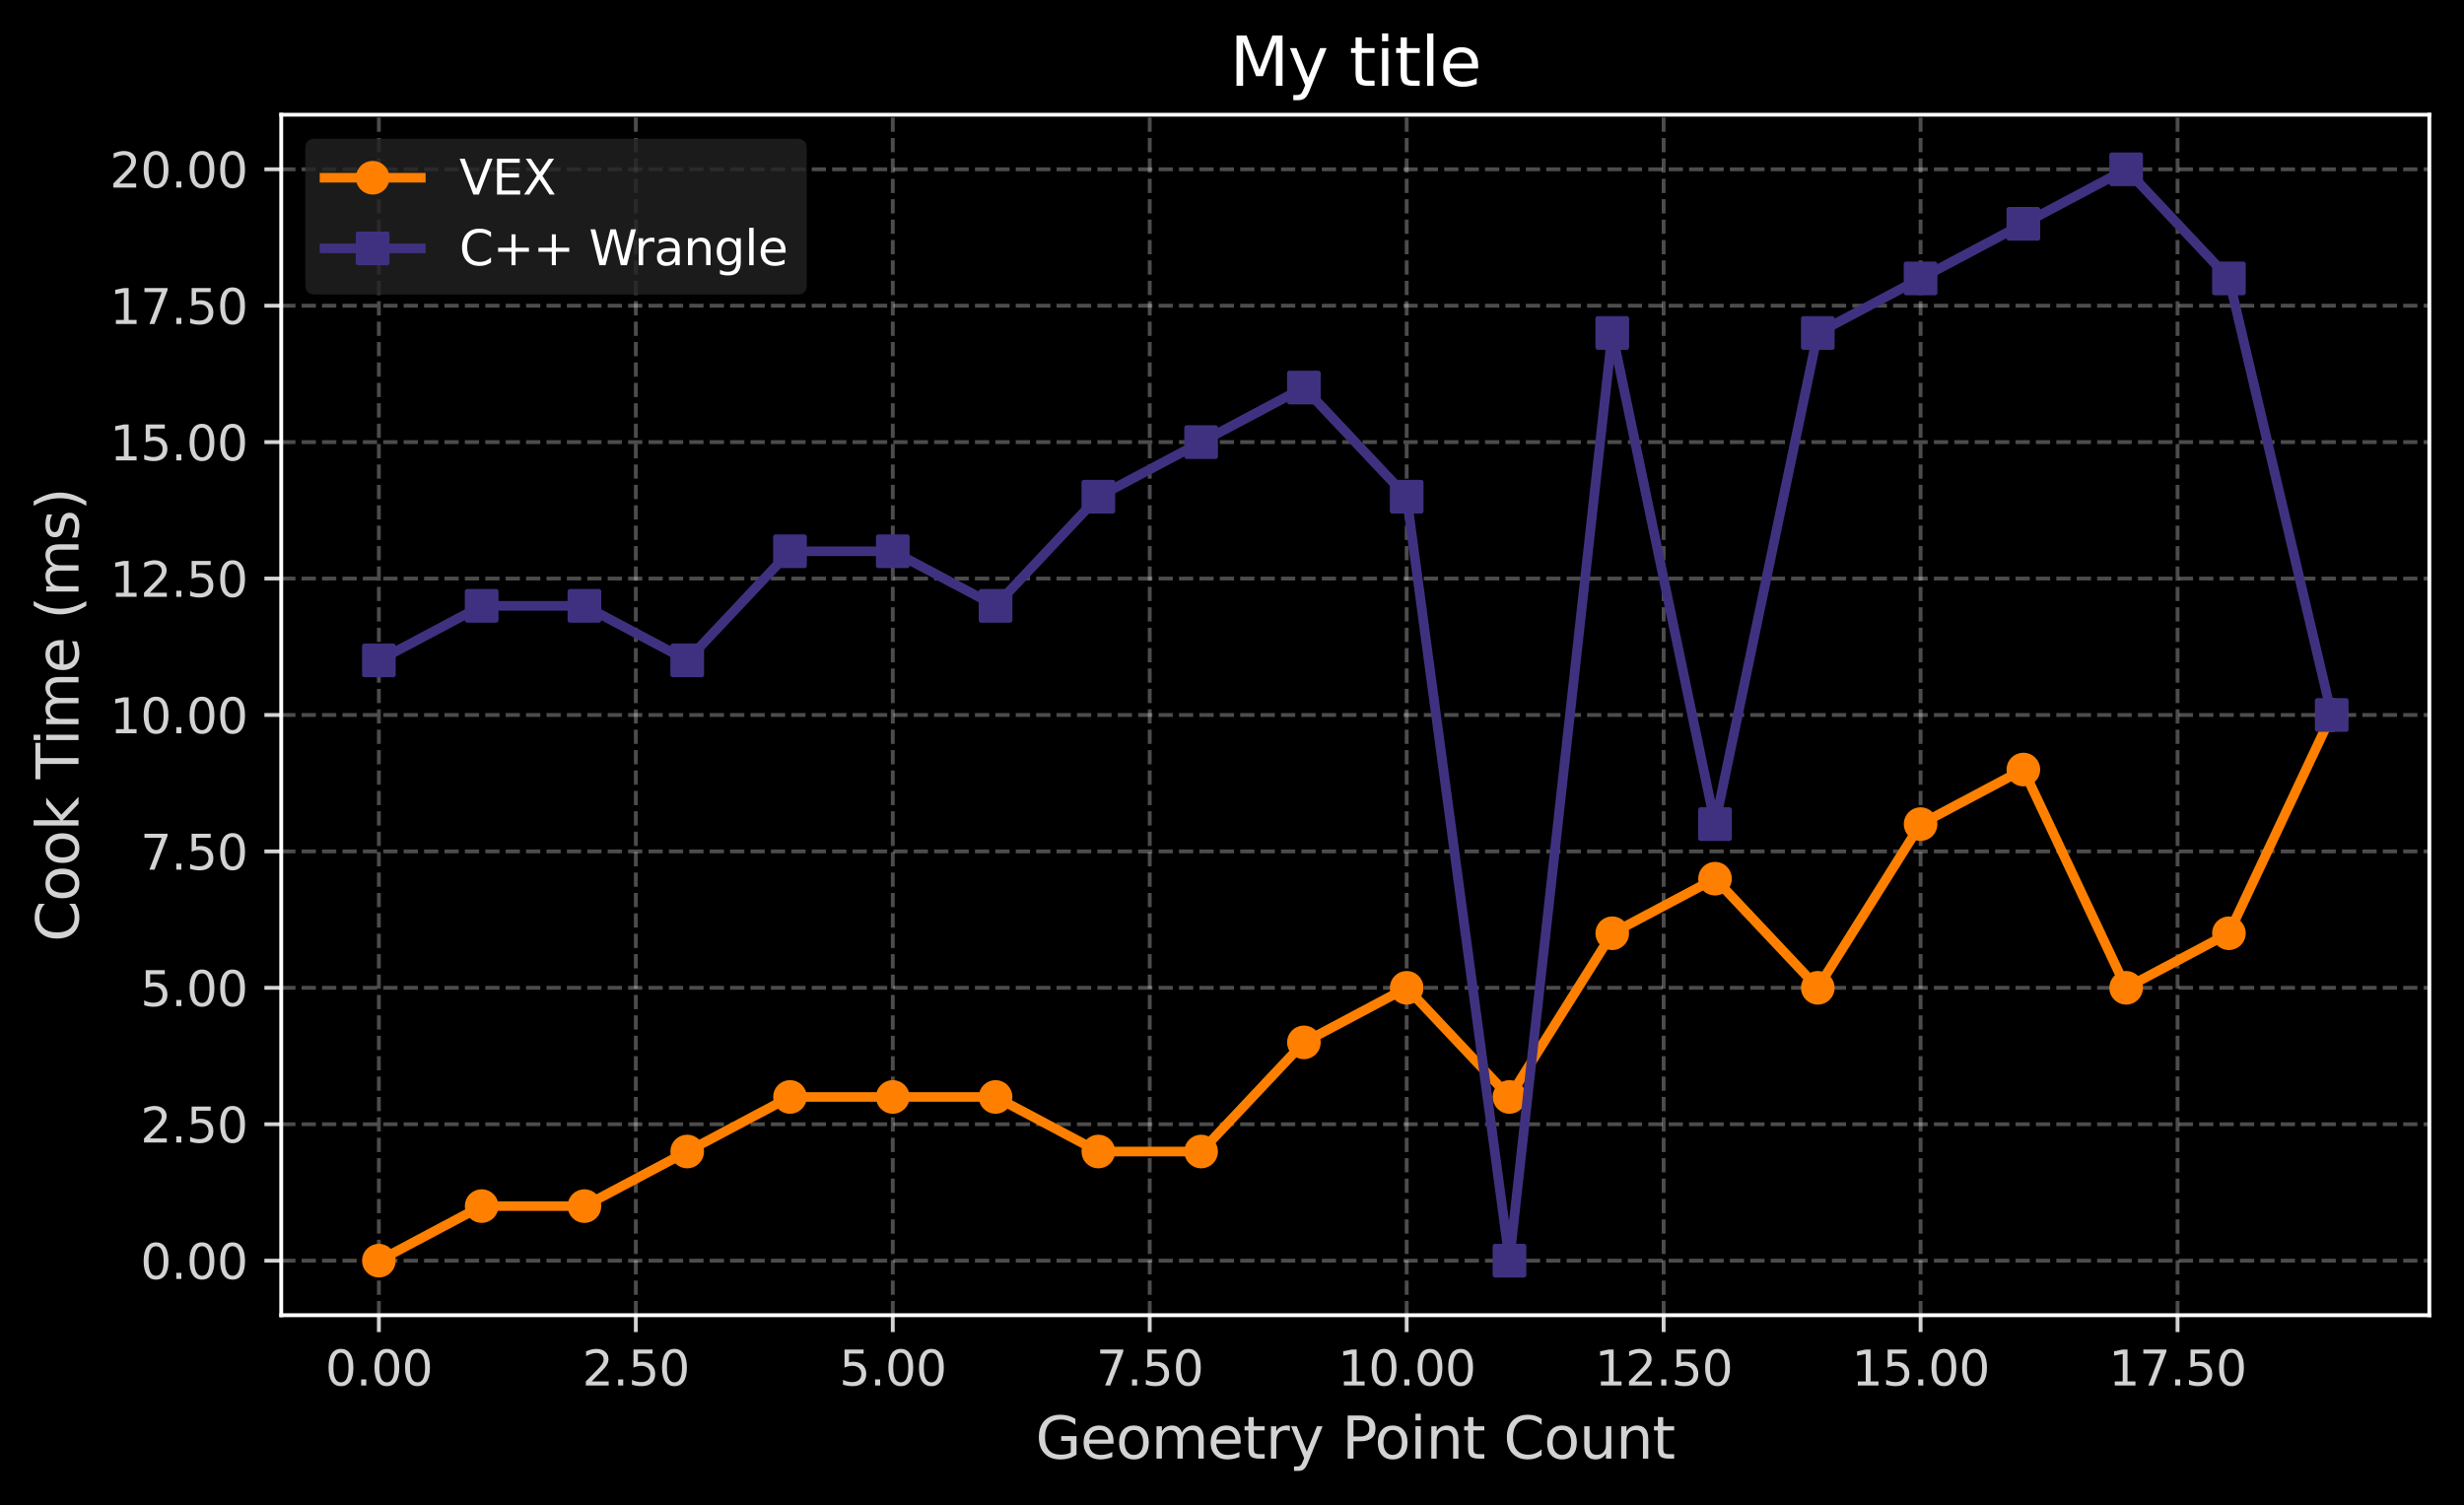 <?xml version="1.0" encoding="utf-8" standalone="no"?>
<!DOCTYPE svg PUBLIC "-//W3C//DTD SVG 1.1//EN"
  "http://www.w3.org/Graphics/SVG/1.1/DTD/svg11.dtd">
<svg xmlns:xlink="http://www.w3.org/1999/xlink" width="512.042pt" height="312.81pt" viewBox="0 0 512.042 312.81" xmlns="http://www.w3.org/2000/svg" version="1.1">
 <defs>
  <style type="text/css">*{stroke-linejoin: round; stroke-linecap: butt}</style>
 </defs>
 <g id="figure_1">
  <g id="patch_1">
   <path d="M 0 312.81 
L 512.042 312.81 
L 512.042 0 
L 0 0 
z
"/>
  </g>
  <g id="axes_1">
   <g id="patch_2">
    <path d="M 58.442 273.318 
L 504.842 273.318 
L 504.842 23.838 
L 58.442 23.838 
z
"/>
   </g>
   <g id="matplotlib.axis_1">
    <g id="xtick_1">
     <g id="line2d_1">
      <path d="M 78.733 273.318 
L 78.733 23.838 
" clip-path="url(#p4f064f48d9)" style="fill: none; stroke-dasharray: 2.96,1.28; stroke-dashoffset: 0; stroke: #ffffff; stroke-opacity: 0.3; stroke-width: 0.8"/>
     </g>
     <g id="line2d_2">
      <defs>
       <path id="mbae33b0d0d" d="M 0 0 
L 0 3.5 
" style="stroke: #d3d3d3; stroke-width: 0.8"/>
      </defs>
      <g>
       <use xlink:href="#mbae33b0d0d" x="78.733" y="273.318" style="fill: #d3d3d3; stroke: #d3d3d3; stroke-width: 0.8"/>
      </g>
     </g>
     <g id="text_1">
      <!-- 0.00 -->
      <g style="fill: #d3d3d3" transform="translate(67.6 287.916) scale(0.1 -0.1)">
       <defs>
        <path id="DejaVuSans-30" d="M 2034 4250 
Q 1547 4250 1301 3770 
Q 1056 3291 1056 2328 
Q 1056 1369 1301 889 
Q 1547 409 2034 409 
Q 2525 409 2770 889 
Q 3016 1369 3016 2328 
Q 3016 3291 2770 3770 
Q 2525 4250 2034 4250 
z
M 2034 4750 
Q 2819 4750 3233 4129 
Q 3647 3509 3647 2328 
Q 3647 1150 3233 529 
Q 2819 -91 2034 -91 
Q 1250 -91 836 529 
Q 422 1150 422 2328 
Q 422 3509 836 4129 
Q 1250 4750 2034 4750 
z
" transform="scale(0.016)"/>
        <path id="DejaVuSans-2e" d="M 684 794 
L 1344 794 
L 1344 0 
L 684 0 
L 684 794 
z
" transform="scale(0.016)"/>
       </defs>
       <use xlink:href="#DejaVuSans-30"/>
       <use xlink:href="#DejaVuSans-2e" transform="translate(63.623 0)"/>
       <use xlink:href="#DejaVuSans-30" transform="translate(95.41 0)"/>
       <use xlink:href="#DejaVuSans-30" transform="translate(159.033 0)"/>
      </g>
     </g>
    </g>
    <g id="xtick_2">
     <g id="line2d_3">
      <path d="M 132.13 273.318 
L 132.13 23.838 
" clip-path="url(#p4f064f48d9)" style="fill: none; stroke-dasharray: 2.96,1.28; stroke-dashoffset: 0; stroke: #ffffff; stroke-opacity: 0.3; stroke-width: 0.8"/>
     </g>
     <g id="line2d_4">
      <g>
       <use xlink:href="#mbae33b0d0d" x="132.13" y="273.318" style="fill: #d3d3d3; stroke: #d3d3d3; stroke-width: 0.8"/>
      </g>
     </g>
     <g id="text_2">
      <!-- 2.50 -->
      <g style="fill: #d3d3d3" transform="translate(120.997 287.916) scale(0.1 -0.1)">
       <defs>
        <path id="DejaVuSans-32" d="M 1228 531 
L 3431 531 
L 3431 0 
L 469 0 
L 469 531 
Q 828 903 1448 1529 
Q 2069 2156 2228 2338 
Q 2531 2678 2651 2914 
Q 2772 3150 2772 3378 
Q 2772 3750 2511 3984 
Q 2250 4219 1831 4219 
Q 1534 4219 1204 4116 
Q 875 4013 500 3803 
L 500 4441 
Q 881 4594 1212 4672 
Q 1544 4750 1819 4750 
Q 2544 4750 2975 4387 
Q 3406 4025 3406 3419 
Q 3406 3131 3298 2873 
Q 3191 2616 2906 2266 
Q 2828 2175 2409 1742 
Q 1991 1309 1228 531 
z
" transform="scale(0.016)"/>
        <path id="DejaVuSans-35" d="M 691 4666 
L 3169 4666 
L 3169 4134 
L 1269 4134 
L 1269 2991 
Q 1406 3038 1543 3061 
Q 1681 3084 1819 3084 
Q 2600 3084 3056 2656 
Q 3513 2228 3513 1497 
Q 3513 744 3044 326 
Q 2575 -91 1722 -91 
Q 1428 -91 1123 -41 
Q 819 9 494 109 
L 494 744 
Q 775 591 1075 516 
Q 1375 441 1709 441 
Q 2250 441 2565 725 
Q 2881 1009 2881 1497 
Q 2881 1984 2565 2268 
Q 2250 2553 1709 2553 
Q 1456 2553 1204 2497 
Q 953 2441 691 2322 
L 691 4666 
z
" transform="scale(0.016)"/>
       </defs>
       <use xlink:href="#DejaVuSans-32"/>
       <use xlink:href="#DejaVuSans-2e" transform="translate(63.623 0)"/>
       <use xlink:href="#DejaVuSans-35" transform="translate(95.41 0)"/>
       <use xlink:href="#DejaVuSans-30" transform="translate(159.033 0)"/>
      </g>
     </g>
    </g>
    <g id="xtick_3">
     <g id="line2d_5">
      <path d="M 185.527 273.318 
L 185.527 23.838 
" clip-path="url(#p4f064f48d9)" style="fill: none; stroke-dasharray: 2.96,1.28; stroke-dashoffset: 0; stroke: #ffffff; stroke-opacity: 0.3; stroke-width: 0.8"/>
     </g>
     <g id="line2d_6">
      <g>
       <use xlink:href="#mbae33b0d0d" x="185.527" y="273.318" style="fill: #d3d3d3; stroke: #d3d3d3; stroke-width: 0.8"/>
      </g>
     </g>
     <g id="text_3">
      <!-- 5.00 -->
      <g style="fill: #d3d3d3" transform="translate(174.394 287.916) scale(0.1 -0.1)">
       <use xlink:href="#DejaVuSans-35"/>
       <use xlink:href="#DejaVuSans-2e" transform="translate(63.623 0)"/>
       <use xlink:href="#DejaVuSans-30" transform="translate(95.41 0)"/>
       <use xlink:href="#DejaVuSans-30" transform="translate(159.033 0)"/>
      </g>
     </g>
    </g>
    <g id="xtick_4">
     <g id="line2d_7">
      <path d="M 238.924 273.318 
L 238.924 23.838 
" clip-path="url(#p4f064f48d9)" style="fill: none; stroke-dasharray: 2.96,1.28; stroke-dashoffset: 0; stroke: #ffffff; stroke-opacity: 0.3; stroke-width: 0.8"/>
     </g>
     <g id="line2d_8">
      <g>
       <use xlink:href="#mbae33b0d0d" x="238.924" y="273.318" style="fill: #d3d3d3; stroke: #d3d3d3; stroke-width: 0.8"/>
      </g>
     </g>
     <g id="text_4">
      <!-- 7.50 -->
      <g style="fill: #d3d3d3" transform="translate(227.791 287.916) scale(0.1 -0.1)">
       <defs>
        <path id="DejaVuSans-37" d="M 525 4666 
L 3525 4666 
L 3525 4397 
L 1831 0 
L 1172 0 
L 2766 4134 
L 525 4134 
L 525 4666 
z
" transform="scale(0.016)"/>
       </defs>
       <use xlink:href="#DejaVuSans-37"/>
       <use xlink:href="#DejaVuSans-2e" transform="translate(63.623 0)"/>
       <use xlink:href="#DejaVuSans-35" transform="translate(95.41 0)"/>
       <use xlink:href="#DejaVuSans-30" transform="translate(159.033 0)"/>
      </g>
     </g>
    </g>
    <g id="xtick_5">
     <g id="line2d_9">
      <path d="M 292.321 273.318 
L 292.321 23.838 
" clip-path="url(#p4f064f48d9)" style="fill: none; stroke-dasharray: 2.96,1.28; stroke-dashoffset: 0; stroke: #ffffff; stroke-opacity: 0.3; stroke-width: 0.8"/>
     </g>
     <g id="line2d_10">
      <g>
       <use xlink:href="#mbae33b0d0d" x="292.321" y="273.318" style="fill: #d3d3d3; stroke: #d3d3d3; stroke-width: 0.8"/>
      </g>
     </g>
     <g id="text_5">
      <!-- 10.00 -->
      <g style="fill: #d3d3d3" transform="translate(278.007 287.916) scale(0.1 -0.1)">
       <defs>
        <path id="DejaVuSans-31" d="M 794 531 
L 1825 531 
L 1825 4091 
L 703 3866 
L 703 4441 
L 1819 4666 
L 2450 4666 
L 2450 531 
L 3481 531 
L 3481 0 
L 794 0 
L 794 531 
z
" transform="scale(0.016)"/>
       </defs>
       <use xlink:href="#DejaVuSans-31"/>
       <use xlink:href="#DejaVuSans-30" transform="translate(63.623 0)"/>
       <use xlink:href="#DejaVuSans-2e" transform="translate(127.246 0)"/>
       <use xlink:href="#DejaVuSans-30" transform="translate(159.033 0)"/>
       <use xlink:href="#DejaVuSans-30" transform="translate(222.656 0)"/>
      </g>
     </g>
    </g>
    <g id="xtick_6">
     <g id="line2d_11">
      <path d="M 345.718 273.318 
L 345.718 23.838 
" clip-path="url(#p4f064f48d9)" style="fill: none; stroke-dasharray: 2.96,1.28; stroke-dashoffset: 0; stroke: #ffffff; stroke-opacity: 0.3; stroke-width: 0.8"/>
     </g>
     <g id="line2d_12">
      <g>
       <use xlink:href="#mbae33b0d0d" x="345.718" y="273.318" style="fill: #d3d3d3; stroke: #d3d3d3; stroke-width: 0.8"/>
      </g>
     </g>
     <g id="text_6">
      <!-- 12.50 -->
      <g style="fill: #d3d3d3" transform="translate(331.404 287.916) scale(0.1 -0.1)">
       <use xlink:href="#DejaVuSans-31"/>
       <use xlink:href="#DejaVuSans-32" transform="translate(63.623 0)"/>
       <use xlink:href="#DejaVuSans-2e" transform="translate(127.246 0)"/>
       <use xlink:href="#DejaVuSans-35" transform="translate(159.033 0)"/>
       <use xlink:href="#DejaVuSans-30" transform="translate(222.656 0)"/>
      </g>
     </g>
    </g>
    <g id="xtick_7">
     <g id="line2d_13">
      <path d="M 399.116 273.318 
L 399.116 23.838 
" clip-path="url(#p4f064f48d9)" style="fill: none; stroke-dasharray: 2.96,1.28; stroke-dashoffset: 0; stroke: #ffffff; stroke-opacity: 0.3; stroke-width: 0.8"/>
     </g>
     <g id="line2d_14">
      <g>
       <use xlink:href="#mbae33b0d0d" x="399.116" y="273.318" style="fill: #d3d3d3; stroke: #d3d3d3; stroke-width: 0.8"/>
      </g>
     </g>
     <g id="text_7">
      <!-- 15.00 -->
      <g style="fill: #d3d3d3" transform="translate(384.801 287.916) scale(0.1 -0.1)">
       <use xlink:href="#DejaVuSans-31"/>
       <use xlink:href="#DejaVuSans-35" transform="translate(63.623 0)"/>
       <use xlink:href="#DejaVuSans-2e" transform="translate(127.246 0)"/>
       <use xlink:href="#DejaVuSans-30" transform="translate(159.033 0)"/>
       <use xlink:href="#DejaVuSans-30" transform="translate(222.656 0)"/>
      </g>
     </g>
    </g>
    <g id="xtick_8">
     <g id="line2d_15">
      <path d="M 452.513 273.318 
L 452.513 23.838 
" clip-path="url(#p4f064f48d9)" style="fill: none; stroke-dasharray: 2.96,1.28; stroke-dashoffset: 0; stroke: #ffffff; stroke-opacity: 0.3; stroke-width: 0.8"/>
     </g>
     <g id="line2d_16">
      <g>
       <use xlink:href="#mbae33b0d0d" x="452.513" y="273.318" style="fill: #d3d3d3; stroke: #d3d3d3; stroke-width: 0.8"/>
      </g>
     </g>
     <g id="text_8">
      <!-- 17.50 -->
      <g style="fill: #d3d3d3" transform="translate(438.199 287.916) scale(0.1 -0.1)">
       <use xlink:href="#DejaVuSans-31"/>
       <use xlink:href="#DejaVuSans-37" transform="translate(63.623 0)"/>
       <use xlink:href="#DejaVuSans-2e" transform="translate(127.246 0)"/>
       <use xlink:href="#DejaVuSans-35" transform="translate(159.033 0)"/>
       <use xlink:href="#DejaVuSans-30" transform="translate(222.656 0)"/>
      </g>
     </g>
    </g>
    <g id="text_9">
     <!-- Geometry Point Count -->
     <g style="fill: #d3d3d3" transform="translate(215.198 303.114) scale(0.12 -0.12)">
      <defs>
       <path id="DejaVuSans-47" d="M 3809 666 
L 3809 1919 
L 2778 1919 
L 2778 2438 
L 4434 2438 
L 4434 434 
Q 4069 175 3628 42 
Q 3188 -91 2688 -91 
Q 1594 -91 976 548 
Q 359 1188 359 2328 
Q 359 3472 976 4111 
Q 1594 4750 2688 4750 
Q 3144 4750 3555 4637 
Q 3966 4525 4313 4306 
L 4313 3634 
Q 3963 3931 3569 4081 
Q 3175 4231 2741 4231 
Q 1884 4231 1454 3753 
Q 1025 3275 1025 2328 
Q 1025 1384 1454 906 
Q 1884 428 2741 428 
Q 3075 428 3337 486 
Q 3600 544 3809 666 
z
" transform="scale(0.016)"/>
       <path id="DejaVuSans-65" d="M 3597 1894 
L 3597 1613 
L 953 1613 
Q 991 1019 1311 708 
Q 1631 397 2203 397 
Q 2534 397 2845 478 
Q 3156 559 3463 722 
L 3463 178 
Q 3153 47 2828 -22 
Q 2503 -91 2169 -91 
Q 1331 -91 842 396 
Q 353 884 353 1716 
Q 353 2575 817 3079 
Q 1281 3584 2069 3584 
Q 2775 3584 3186 3129 
Q 3597 2675 3597 1894 
z
M 3022 2063 
Q 3016 2534 2758 2815 
Q 2500 3097 2075 3097 
Q 1594 3097 1305 2825 
Q 1016 2553 972 2059 
L 3022 2063 
z
" transform="scale(0.016)"/>
       <path id="DejaVuSans-6f" d="M 1959 3097 
Q 1497 3097 1228 2736 
Q 959 2375 959 1747 
Q 959 1119 1226 758 
Q 1494 397 1959 397 
Q 2419 397 2687 759 
Q 2956 1122 2956 1747 
Q 2956 2369 2687 2733 
Q 2419 3097 1959 3097 
z
M 1959 3584 
Q 2709 3584 3137 3096 
Q 3566 2609 3566 1747 
Q 3566 888 3137 398 
Q 2709 -91 1959 -91 
Q 1206 -91 779 398 
Q 353 888 353 1747 
Q 353 2609 779 3096 
Q 1206 3584 1959 3584 
z
" transform="scale(0.016)"/>
       <path id="DejaVuSans-6d" d="M 3328 2828 
Q 3544 3216 3844 3400 
Q 4144 3584 4550 3584 
Q 5097 3584 5394 3201 
Q 5691 2819 5691 2113 
L 5691 0 
L 5113 0 
L 5113 2094 
Q 5113 2597 4934 2840 
Q 4756 3084 4391 3084 
Q 3944 3084 3684 2787 
Q 3425 2491 3425 1978 
L 3425 0 
L 2847 0 
L 2847 2094 
Q 2847 2600 2669 2842 
Q 2491 3084 2119 3084 
Q 1678 3084 1418 2786 
Q 1159 2488 1159 1978 
L 1159 0 
L 581 0 
L 581 3500 
L 1159 3500 
L 1159 2956 
Q 1356 3278 1631 3431 
Q 1906 3584 2284 3584 
Q 2666 3584 2933 3390 
Q 3200 3197 3328 2828 
z
" transform="scale(0.016)"/>
       <path id="DejaVuSans-74" d="M 1172 4494 
L 1172 3500 
L 2356 3500 
L 2356 3053 
L 1172 3053 
L 1172 1153 
Q 1172 725 1289 603 
Q 1406 481 1766 481 
L 2356 481 
L 2356 0 
L 1766 0 
Q 1100 0 847 248 
Q 594 497 594 1153 
L 594 3053 
L 172 3053 
L 172 3500 
L 594 3500 
L 594 4494 
L 1172 4494 
z
" transform="scale(0.016)"/>
       <path id="DejaVuSans-72" d="M 2631 2963 
Q 2534 3019 2420 3045 
Q 2306 3072 2169 3072 
Q 1681 3072 1420 2755 
Q 1159 2438 1159 1844 
L 1159 0 
L 581 0 
L 581 3500 
L 1159 3500 
L 1159 2956 
Q 1341 3275 1631 3429 
Q 1922 3584 2338 3584 
Q 2397 3584 2469 3576 
Q 2541 3569 2628 3553 
L 2631 2963 
z
" transform="scale(0.016)"/>
       <path id="DejaVuSans-79" d="M 2059 -325 
Q 1816 -950 1584 -1140 
Q 1353 -1331 966 -1331 
L 506 -1331 
L 506 -850 
L 844 -850 
Q 1081 -850 1212 -737 
Q 1344 -625 1503 -206 
L 1606 56 
L 191 3500 
L 800 3500 
L 1894 763 
L 2988 3500 
L 3597 3500 
L 2059 -325 
z
" transform="scale(0.016)"/>
       <path id="DejaVuSans-20" transform="scale(0.016)"/>
       <path id="DejaVuSans-50" d="M 1259 4147 
L 1259 2394 
L 2053 2394 
Q 2494 2394 2734 2622 
Q 2975 2850 2975 3272 
Q 2975 3691 2734 3919 
Q 2494 4147 2053 4147 
L 1259 4147 
z
M 628 4666 
L 2053 4666 
Q 2838 4666 3239 4311 
Q 3641 3956 3641 3272 
Q 3641 2581 3239 2228 
Q 2838 1875 2053 1875 
L 1259 1875 
L 1259 0 
L 628 0 
L 628 4666 
z
" transform="scale(0.016)"/>
       <path id="DejaVuSans-69" d="M 603 3500 
L 1178 3500 
L 1178 0 
L 603 0 
L 603 3500 
z
M 603 4863 
L 1178 4863 
L 1178 4134 
L 603 4134 
L 603 4863 
z
" transform="scale(0.016)"/>
       <path id="DejaVuSans-6e" d="M 3513 2113 
L 3513 0 
L 2938 0 
L 2938 2094 
Q 2938 2591 2744 2837 
Q 2550 3084 2163 3084 
Q 1697 3084 1428 2787 
Q 1159 2491 1159 1978 
L 1159 0 
L 581 0 
L 581 3500 
L 1159 3500 
L 1159 2956 
Q 1366 3272 1645 3428 
Q 1925 3584 2291 3584 
Q 2894 3584 3203 3211 
Q 3513 2838 3513 2113 
z
" transform="scale(0.016)"/>
       <path id="DejaVuSans-43" d="M 4122 4306 
L 4122 3641 
Q 3803 3938 3442 4084 
Q 3081 4231 2675 4231 
Q 1875 4231 1450 3742 
Q 1025 3253 1025 2328 
Q 1025 1406 1450 917 
Q 1875 428 2675 428 
Q 3081 428 3442 575 
Q 3803 722 4122 1019 
L 4122 359 
Q 3791 134 3420 21 
Q 3050 -91 2638 -91 
Q 1578 -91 968 557 
Q 359 1206 359 2328 
Q 359 3453 968 4101 
Q 1578 4750 2638 4750 
Q 3056 4750 3426 4639 
Q 3797 4528 4122 4306 
z
" transform="scale(0.016)"/>
       <path id="DejaVuSans-75" d="M 544 1381 
L 544 3500 
L 1119 3500 
L 1119 1403 
Q 1119 906 1312 657 
Q 1506 409 1894 409 
Q 2359 409 2629 706 
Q 2900 1003 2900 1516 
L 2900 3500 
L 3475 3500 
L 3475 0 
L 2900 0 
L 2900 538 
Q 2691 219 2414 64 
Q 2138 -91 1772 -91 
Q 1169 -91 856 284 
Q 544 659 544 1381 
z
M 1991 3584 
L 1991 3584 
z
" transform="scale(0.016)"/>
      </defs>
      <use xlink:href="#DejaVuSans-47"/>
      <use xlink:href="#DejaVuSans-65" transform="translate(77.49 0)"/>
      <use xlink:href="#DejaVuSans-6f" transform="translate(139.014 0)"/>
      <use xlink:href="#DejaVuSans-6d" transform="translate(200.195 0)"/>
      <use xlink:href="#DejaVuSans-65" transform="translate(297.607 0)"/>
      <use xlink:href="#DejaVuSans-74" transform="translate(359.131 0)"/>
      <use xlink:href="#DejaVuSans-72" transform="translate(398.34 0)"/>
      <use xlink:href="#DejaVuSans-79" transform="translate(439.453 0)"/>
      <use xlink:href="#DejaVuSans-20" transform="translate(498.633 0)"/>
      <use xlink:href="#DejaVuSans-50" transform="translate(530.42 0)"/>
      <use xlink:href="#DejaVuSans-6f" transform="translate(587.098 0)"/>
      <use xlink:href="#DejaVuSans-69" transform="translate(648.279 0)"/>
      <use xlink:href="#DejaVuSans-6e" transform="translate(676.062 0)"/>
      <use xlink:href="#DejaVuSans-74" transform="translate(739.441 0)"/>
      <use xlink:href="#DejaVuSans-20" transform="translate(778.65 0)"/>
      <use xlink:href="#DejaVuSans-43" transform="translate(810.438 0)"/>
      <use xlink:href="#DejaVuSans-6f" transform="translate(880.262 0)"/>
      <use xlink:href="#DejaVuSans-75" transform="translate(941.443 0)"/>
      <use xlink:href="#DejaVuSans-6e" transform="translate(1004.822 0)"/>
      <use xlink:href="#DejaVuSans-74" transform="translate(1068.201 0)"/>
     </g>
    </g>
   </g>
   <g id="matplotlib.axis_2">
    <g id="ytick_1">
     <g id="line2d_17">
      <path d="M 58.442 261.978 
L 504.842 261.978 
" clip-path="url(#p4f064f48d9)" style="fill: none; stroke-dasharray: 2.96,1.28; stroke-dashoffset: 0; stroke: #ffffff; stroke-opacity: 0.3; stroke-width: 0.8"/>
     </g>
     <g id="line2d_18">
      <defs>
       <path id="mf675221748" d="M 0 0 
L -3.5 0 
" style="stroke: #d3d3d3; stroke-width: 0.8"/>
      </defs>
      <g>
       <use xlink:href="#mf675221748" x="58.442" y="261.978" style="fill: #d3d3d3; stroke: #d3d3d3; stroke-width: 0.8"/>
      </g>
     </g>
     <g id="text_10">
      <!-- 0.00 -->
      <g style="fill: #d3d3d3" transform="translate(29.176 265.777) scale(0.1 -0.1)">
       <use xlink:href="#DejaVuSans-30"/>
       <use xlink:href="#DejaVuSans-2e" transform="translate(63.623 0)"/>
       <use xlink:href="#DejaVuSans-30" transform="translate(95.41 0)"/>
       <use xlink:href="#DejaVuSans-30" transform="translate(159.033 0)"/>
      </g>
     </g>
    </g>
    <g id="ytick_2">
     <g id="line2d_19">
      <path d="M 58.442 233.628 
L 504.842 233.628 
" clip-path="url(#p4f064f48d9)" style="fill: none; stroke-dasharray: 2.96,1.28; stroke-dashoffset: 0; stroke: #ffffff; stroke-opacity: 0.3; stroke-width: 0.8"/>
     </g>
     <g id="line2d_20">
      <g>
       <use xlink:href="#mf675221748" x="58.442" y="233.628" style="fill: #d3d3d3; stroke: #d3d3d3; stroke-width: 0.8"/>
      </g>
     </g>
     <g id="text_11">
      <!-- 2.50 -->
      <g style="fill: #d3d3d3" transform="translate(29.176 237.427) scale(0.1 -0.1)">
       <use xlink:href="#DejaVuSans-32"/>
       <use xlink:href="#DejaVuSans-2e" transform="translate(63.623 0)"/>
       <use xlink:href="#DejaVuSans-35" transform="translate(95.41 0)"/>
       <use xlink:href="#DejaVuSans-30" transform="translate(159.033 0)"/>
      </g>
     </g>
    </g>
    <g id="ytick_3">
     <g id="line2d_21">
      <path d="M 58.442 205.278 
L 504.842 205.278 
" clip-path="url(#p4f064f48d9)" style="fill: none; stroke-dasharray: 2.96,1.28; stroke-dashoffset: 0; stroke: #ffffff; stroke-opacity: 0.3; stroke-width: 0.8"/>
     </g>
     <g id="line2d_22">
      <g>
       <use xlink:href="#mf675221748" x="58.442" y="205.278" style="fill: #d3d3d3; stroke: #d3d3d3; stroke-width: 0.8"/>
      </g>
     </g>
     <g id="text_12">
      <!-- 5.00 -->
      <g style="fill: #d3d3d3" transform="translate(29.176 209.077) scale(0.1 -0.1)">
       <use xlink:href="#DejaVuSans-35"/>
       <use xlink:href="#DejaVuSans-2e" transform="translate(63.623 0)"/>
       <use xlink:href="#DejaVuSans-30" transform="translate(95.41 0)"/>
       <use xlink:href="#DejaVuSans-30" transform="translate(159.033 0)"/>
      </g>
     </g>
    </g>
    <g id="ytick_4">
     <g id="line2d_23">
      <path d="M 58.442 176.928 
L 504.842 176.928 
" clip-path="url(#p4f064f48d9)" style="fill: none; stroke-dasharray: 2.96,1.28; stroke-dashoffset: 0; stroke: #ffffff; stroke-opacity: 0.3; stroke-width: 0.8"/>
     </g>
     <g id="line2d_24">
      <g>
       <use xlink:href="#mf675221748" x="58.442" y="176.928" style="fill: #d3d3d3; stroke: #d3d3d3; stroke-width: 0.8"/>
      </g>
     </g>
     <g id="text_13">
      <!-- 7.50 -->
      <g style="fill: #d3d3d3" transform="translate(29.176 180.727) scale(0.1 -0.1)">
       <use xlink:href="#DejaVuSans-37"/>
       <use xlink:href="#DejaVuSans-2e" transform="translate(63.623 0)"/>
       <use xlink:href="#DejaVuSans-35" transform="translate(95.41 0)"/>
       <use xlink:href="#DejaVuSans-30" transform="translate(159.033 0)"/>
      </g>
     </g>
    </g>
    <g id="ytick_5">
     <g id="line2d_25">
      <path d="M 58.442 148.578 
L 504.842 148.578 
" clip-path="url(#p4f064f48d9)" style="fill: none; stroke-dasharray: 2.96,1.28; stroke-dashoffset: 0; stroke: #ffffff; stroke-opacity: 0.3; stroke-width: 0.8"/>
     </g>
     <g id="line2d_26">
      <g>
       <use xlink:href="#mf675221748" x="58.442" y="148.578" style="fill: #d3d3d3; stroke: #d3d3d3; stroke-width: 0.8"/>
      </g>
     </g>
     <g id="text_14">
      <!-- 10.00 -->
      <g style="fill: #d3d3d3" transform="translate(22.814 152.377) scale(0.1 -0.1)">
       <use xlink:href="#DejaVuSans-31"/>
       <use xlink:href="#DejaVuSans-30" transform="translate(63.623 0)"/>
       <use xlink:href="#DejaVuSans-2e" transform="translate(127.246 0)"/>
       <use xlink:href="#DejaVuSans-30" transform="translate(159.033 0)"/>
       <use xlink:href="#DejaVuSans-30" transform="translate(222.656 0)"/>
      </g>
     </g>
    </g>
    <g id="ytick_6">
     <g id="line2d_27">
      <path d="M 58.442 120.228 
L 504.842 120.228 
" clip-path="url(#p4f064f48d9)" style="fill: none; stroke-dasharray: 2.96,1.28; stroke-dashoffset: 0; stroke: #ffffff; stroke-opacity: 0.3; stroke-width: 0.8"/>
     </g>
     <g id="line2d_28">
      <g>
       <use xlink:href="#mf675221748" x="58.442" y="120.228" style="fill: #d3d3d3; stroke: #d3d3d3; stroke-width: 0.8"/>
      </g>
     </g>
     <g id="text_15">
      <!-- 12.50 -->
      <g style="fill: #d3d3d3" transform="translate(22.814 124.027) scale(0.1 -0.1)">
       <use xlink:href="#DejaVuSans-31"/>
       <use xlink:href="#DejaVuSans-32" transform="translate(63.623 0)"/>
       <use xlink:href="#DejaVuSans-2e" transform="translate(127.246 0)"/>
       <use xlink:href="#DejaVuSans-35" transform="translate(159.033 0)"/>
       <use xlink:href="#DejaVuSans-30" transform="translate(222.656 0)"/>
      </g>
     </g>
    </g>
    <g id="ytick_7">
     <g id="line2d_29">
      <path d="M 58.442 91.878 
L 504.842 91.878 
" clip-path="url(#p4f064f48d9)" style="fill: none; stroke-dasharray: 2.96,1.28; stroke-dashoffset: 0; stroke: #ffffff; stroke-opacity: 0.3; stroke-width: 0.8"/>
     </g>
     <g id="line2d_30">
      <g>
       <use xlink:href="#mf675221748" x="58.442" y="91.878" style="fill: #d3d3d3; stroke: #d3d3d3; stroke-width: 0.8"/>
      </g>
     </g>
     <g id="text_16">
      <!-- 15.00 -->
      <g style="fill: #d3d3d3" transform="translate(22.814 95.677) scale(0.1 -0.1)">
       <use xlink:href="#DejaVuSans-31"/>
       <use xlink:href="#DejaVuSans-35" transform="translate(63.623 0)"/>
       <use xlink:href="#DejaVuSans-2e" transform="translate(127.246 0)"/>
       <use xlink:href="#DejaVuSans-30" transform="translate(159.033 0)"/>
       <use xlink:href="#DejaVuSans-30" transform="translate(222.656 0)"/>
      </g>
     </g>
    </g>
    <g id="ytick_8">
     <g id="line2d_31">
      <path d="M 58.442 63.528 
L 504.842 63.528 
" clip-path="url(#p4f064f48d9)" style="fill: none; stroke-dasharray: 2.96,1.28; stroke-dashoffset: 0; stroke: #ffffff; stroke-opacity: 0.3; stroke-width: 0.8"/>
     </g>
     <g id="line2d_32">
      <g>
       <use xlink:href="#mf675221748" x="58.442" y="63.528" style="fill: #d3d3d3; stroke: #d3d3d3; stroke-width: 0.8"/>
      </g>
     </g>
     <g id="text_17">
      <!-- 17.50 -->
      <g style="fill: #d3d3d3" transform="translate(22.814 67.327) scale(0.1 -0.1)">
       <use xlink:href="#DejaVuSans-31"/>
       <use xlink:href="#DejaVuSans-37" transform="translate(63.623 0)"/>
       <use xlink:href="#DejaVuSans-2e" transform="translate(127.246 0)"/>
       <use xlink:href="#DejaVuSans-35" transform="translate(159.033 0)"/>
       <use xlink:href="#DejaVuSans-30" transform="translate(222.656 0)"/>
      </g>
     </g>
    </g>
    <g id="ytick_9">
     <g id="line2d_33">
      <path d="M 58.442 35.178 
L 504.842 35.178 
" clip-path="url(#p4f064f48d9)" style="fill: none; stroke-dasharray: 2.96,1.28; stroke-dashoffset: 0; stroke: #ffffff; stroke-opacity: 0.3; stroke-width: 0.8"/>
     </g>
     <g id="line2d_34">
      <g>
       <use xlink:href="#mf675221748" x="58.442" y="35.178" style="fill: #d3d3d3; stroke: #d3d3d3; stroke-width: 0.8"/>
      </g>
     </g>
     <g id="text_18">
      <!-- 20.00 -->
      <g style="fill: #d3d3d3" transform="translate(22.814 38.977) scale(0.1 -0.1)">
       <use xlink:href="#DejaVuSans-32"/>
       <use xlink:href="#DejaVuSans-30" transform="translate(63.623 0)"/>
       <use xlink:href="#DejaVuSans-2e" transform="translate(127.246 0)"/>
       <use xlink:href="#DejaVuSans-30" transform="translate(159.033 0)"/>
       <use xlink:href="#DejaVuSans-30" transform="translate(222.656 0)"/>
      </g>
     </g>
    </g>
    <g id="text_19">
     <!-- Cook Time (ms) -->
     <g style="fill: #d3d3d3" transform="translate(16.318 195.73) rotate(-90) scale(0.12 -0.12)">
      <defs>
       <path id="DejaVuSans-6b" d="M 581 4863 
L 1159 4863 
L 1159 1991 
L 2875 3500 
L 3609 3500 
L 1753 1863 
L 3688 0 
L 2938 0 
L 1159 1709 
L 1159 0 
L 581 0 
L 581 4863 
z
" transform="scale(0.016)"/>
       <path id="DejaVuSans-54" d="M -19 4666 
L 3928 4666 
L 3928 4134 
L 2272 4134 
L 2272 0 
L 1638 0 
L 1638 4134 
L -19 4134 
L -19 4666 
z
" transform="scale(0.016)"/>
       <path id="DejaVuSans-28" d="M 1984 4856 
Q 1566 4138 1362 3434 
Q 1159 2731 1159 2009 
Q 1159 1288 1364 580 
Q 1569 -128 1984 -844 
L 1484 -844 
Q 1016 -109 783 600 
Q 550 1309 550 2009 
Q 550 2706 781 3412 
Q 1013 4119 1484 4856 
L 1984 4856 
z
" transform="scale(0.016)"/>
       <path id="DejaVuSans-73" d="M 2834 3397 
L 2834 2853 
Q 2591 2978 2328 3040 
Q 2066 3103 1784 3103 
Q 1356 3103 1142 2972 
Q 928 2841 928 2578 
Q 928 2378 1081 2264 
Q 1234 2150 1697 2047 
L 1894 2003 
Q 2506 1872 2764 1633 
Q 3022 1394 3022 966 
Q 3022 478 2636 193 
Q 2250 -91 1575 -91 
Q 1294 -91 989 -36 
Q 684 19 347 128 
L 347 722 
Q 666 556 975 473 
Q 1284 391 1588 391 
Q 1994 391 2212 530 
Q 2431 669 2431 922 
Q 2431 1156 2273 1281 
Q 2116 1406 1581 1522 
L 1381 1569 
Q 847 1681 609 1914 
Q 372 2147 372 2553 
Q 372 3047 722 3315 
Q 1072 3584 1716 3584 
Q 2034 3584 2315 3537 
Q 2597 3491 2834 3397 
z
" transform="scale(0.016)"/>
       <path id="DejaVuSans-29" d="M 513 4856 
L 1013 4856 
Q 1481 4119 1714 3412 
Q 1947 2706 1947 2009 
Q 1947 1309 1714 600 
Q 1481 -109 1013 -844 
L 513 -844 
Q 928 -128 1133 580 
Q 1338 1288 1338 2009 
Q 1338 2731 1133 3434 
Q 928 4138 513 4856 
z
" transform="scale(0.016)"/>
      </defs>
      <use xlink:href="#DejaVuSans-43"/>
      <use xlink:href="#DejaVuSans-6f" transform="translate(69.824 0)"/>
      <use xlink:href="#DejaVuSans-6f" transform="translate(131.006 0)"/>
      <use xlink:href="#DejaVuSans-6b" transform="translate(192.188 0)"/>
      <use xlink:href="#DejaVuSans-20" transform="translate(250.098 0)"/>
      <use xlink:href="#DejaVuSans-54" transform="translate(281.885 0)"/>
      <use xlink:href="#DejaVuSans-69" transform="translate(339.844 0)"/>
      <use xlink:href="#DejaVuSans-6d" transform="translate(367.627 0)"/>
      <use xlink:href="#DejaVuSans-65" transform="translate(465.039 0)"/>
      <use xlink:href="#DejaVuSans-20" transform="translate(526.562 0)"/>
      <use xlink:href="#DejaVuSans-28" transform="translate(558.35 0)"/>
      <use xlink:href="#DejaVuSans-6d" transform="translate(597.363 0)"/>
      <use xlink:href="#DejaVuSans-73" transform="translate(694.775 0)"/>
      <use xlink:href="#DejaVuSans-29" transform="translate(746.875 0)"/>
     </g>
    </g>
   </g>
   <g id="line2d_35">
    <path d="M 78.733 261.978 
L 100.092 250.638 
L 121.45 250.638 
L 142.809 239.298 
L 164.168 227.958 
L 185.527 227.958 
L 206.886 227.958 
L 228.245 239.298 
L 249.604 239.298 
L 270.962 216.618 
L 292.321 205.278 
L 313.68 227.958 
L 335.039 193.938 
L 356.398 182.598 
L 377.757 205.278 
L 399.116 171.258 
L 420.474 159.918 
L 441.833 205.278 
L 463.192 193.938 
L 484.551 148.578 
" clip-path="url(#p4f064f48d9)" style="fill: none; stroke: #ff8000; stroke-width: 2; stroke-linecap: square"/>
    <defs>
     <path id="m53aea51f68" d="M 0 3 
C 0.796 3 1.559 2.684 2.121 2.121 
C 2.684 1.559 3 0.796 3 0 
C 3 -0.796 2.684 -1.559 2.121 -2.121 
C 1.559 -2.684 0.796 -3 0 -3 
C -0.796 -3 -1.559 -2.684 -2.121 -2.121 
C -2.684 -1.559 -3 -0.796 -3 0 
C -3 0.796 -2.684 1.559 -2.121 2.121 
C -1.559 2.684 -0.796 3 0 3 
z
" style="stroke: #ff8000"/>
    </defs>
    <g clip-path="url(#p4f064f48d9)">
     <use xlink:href="#m53aea51f68" x="78.733" y="261.978" style="fill: #ff8000; stroke: #ff8000"/>
     <use xlink:href="#m53aea51f68" x="100.092" y="250.638" style="fill: #ff8000; stroke: #ff8000"/>
     <use xlink:href="#m53aea51f68" x="121.45" y="250.638" style="fill: #ff8000; stroke: #ff8000"/>
     <use xlink:href="#m53aea51f68" x="142.809" y="239.298" style="fill: #ff8000; stroke: #ff8000"/>
     <use xlink:href="#m53aea51f68" x="164.168" y="227.958" style="fill: #ff8000; stroke: #ff8000"/>
     <use xlink:href="#m53aea51f68" x="185.527" y="227.958" style="fill: #ff8000; stroke: #ff8000"/>
     <use xlink:href="#m53aea51f68" x="206.886" y="227.958" style="fill: #ff8000; stroke: #ff8000"/>
     <use xlink:href="#m53aea51f68" x="228.245" y="239.298" style="fill: #ff8000; stroke: #ff8000"/>
     <use xlink:href="#m53aea51f68" x="249.604" y="239.298" style="fill: #ff8000; stroke: #ff8000"/>
     <use xlink:href="#m53aea51f68" x="270.962" y="216.618" style="fill: #ff8000; stroke: #ff8000"/>
     <use xlink:href="#m53aea51f68" x="292.321" y="205.278" style="fill: #ff8000; stroke: #ff8000"/>
     <use xlink:href="#m53aea51f68" x="313.68" y="227.958" style="fill: #ff8000; stroke: #ff8000"/>
     <use xlink:href="#m53aea51f68" x="335.039" y="193.938" style="fill: #ff8000; stroke: #ff8000"/>
     <use xlink:href="#m53aea51f68" x="356.398" y="182.598" style="fill: #ff8000; stroke: #ff8000"/>
     <use xlink:href="#m53aea51f68" x="377.757" y="205.278" style="fill: #ff8000; stroke: #ff8000"/>
     <use xlink:href="#m53aea51f68" x="399.116" y="171.258" style="fill: #ff8000; stroke: #ff8000"/>
     <use xlink:href="#m53aea51f68" x="420.474" y="159.918" style="fill: #ff8000; stroke: #ff8000"/>
     <use xlink:href="#m53aea51f68" x="441.833" y="205.278" style="fill: #ff8000; stroke: #ff8000"/>
     <use xlink:href="#m53aea51f68" x="463.192" y="193.938" style="fill: #ff8000; stroke: #ff8000"/>
     <use xlink:href="#m53aea51f68" x="484.551" y="148.578" style="fill: #ff8000; stroke: #ff8000"/>
    </g>
   </g>
   <g id="line2d_36">
    <path d="M 78.733 137.238 
L 100.092 125.898 
L 121.45 125.898 
L 142.809 137.238 
L 164.168 114.558 
L 185.527 114.558 
L 206.886 125.898 
L 228.245 103.218 
L 249.604 91.878 
L 270.962 80.538 
L 292.321 103.218 
L 313.68 261.978 
L 335.039 69.198 
L 356.398 171.258 
L 377.757 69.198 
L 399.116 57.858 
L 420.474 46.518 
L 441.833 35.178 
L 463.192 57.858 
L 484.551 148.578 
" clip-path="url(#p4f064f48d9)" style="fill: none; stroke: #403180; stroke-width: 2; stroke-linecap: square"/>
    <defs>
     <path id="me13b639ee2" d="M -3 3 
L 3 3 
L 3 -3 
L -3 -3 
z
" style="stroke: #403180; stroke-linejoin: miter"/>
    </defs>
    <g clip-path="url(#p4f064f48d9)">
     <use xlink:href="#me13b639ee2" x="78.733" y="137.238" style="fill: #403180; stroke: #403180; stroke-linejoin: miter"/>
     <use xlink:href="#me13b639ee2" x="100.092" y="125.898" style="fill: #403180; stroke: #403180; stroke-linejoin: miter"/>
     <use xlink:href="#me13b639ee2" x="121.45" y="125.898" style="fill: #403180; stroke: #403180; stroke-linejoin: miter"/>
     <use xlink:href="#me13b639ee2" x="142.809" y="137.238" style="fill: #403180; stroke: #403180; stroke-linejoin: miter"/>
     <use xlink:href="#me13b639ee2" x="164.168" y="114.558" style="fill: #403180; stroke: #403180; stroke-linejoin: miter"/>
     <use xlink:href="#me13b639ee2" x="185.527" y="114.558" style="fill: #403180; stroke: #403180; stroke-linejoin: miter"/>
     <use xlink:href="#me13b639ee2" x="206.886" y="125.898" style="fill: #403180; stroke: #403180; stroke-linejoin: miter"/>
     <use xlink:href="#me13b639ee2" x="228.245" y="103.218" style="fill: #403180; stroke: #403180; stroke-linejoin: miter"/>
     <use xlink:href="#me13b639ee2" x="249.604" y="91.878" style="fill: #403180; stroke: #403180; stroke-linejoin: miter"/>
     <use xlink:href="#me13b639ee2" x="270.962" y="80.538" style="fill: #403180; stroke: #403180; stroke-linejoin: miter"/>
     <use xlink:href="#me13b639ee2" x="292.321" y="103.218" style="fill: #403180; stroke: #403180; stroke-linejoin: miter"/>
     <use xlink:href="#me13b639ee2" x="313.68" y="261.978" style="fill: #403180; stroke: #403180; stroke-linejoin: miter"/>
     <use xlink:href="#me13b639ee2" x="335.039" y="69.198" style="fill: #403180; stroke: #403180; stroke-linejoin: miter"/>
     <use xlink:href="#me13b639ee2" x="356.398" y="171.258" style="fill: #403180; stroke: #403180; stroke-linejoin: miter"/>
     <use xlink:href="#me13b639ee2" x="377.757" y="69.198" style="fill: #403180; stroke: #403180; stroke-linejoin: miter"/>
     <use xlink:href="#me13b639ee2" x="399.116" y="57.858" style="fill: #403180; stroke: #403180; stroke-linejoin: miter"/>
     <use xlink:href="#me13b639ee2" x="420.474" y="46.518" style="fill: #403180; stroke: #403180; stroke-linejoin: miter"/>
     <use xlink:href="#me13b639ee2" x="441.833" y="35.178" style="fill: #403180; stroke: #403180; stroke-linejoin: miter"/>
     <use xlink:href="#me13b639ee2" x="463.192" y="57.858" style="fill: #403180; stroke: #403180; stroke-linejoin: miter"/>
     <use xlink:href="#me13b639ee2" x="484.551" y="148.578" style="fill: #403180; stroke: #403180; stroke-linejoin: miter"/>
    </g>
   </g>
   <g id="patch_3">
    <path d="M 58.442 273.318 
L 58.442 23.838 
" style="fill: none; stroke: #ffffff; stroke-width: 0.8; stroke-linejoin: miter; stroke-linecap: square"/>
   </g>
   <g id="patch_4">
    <path d="M 504.842 273.318 
L 504.842 23.838 
" style="fill: none; stroke: #ffffff; stroke-width: 0.8; stroke-linejoin: miter; stroke-linecap: square"/>
   </g>
   <g id="patch_5">
    <path d="M 58.442 273.318 
L 504.842 273.318 
" style="fill: none; stroke: #ffffff; stroke-width: 0.8; stroke-linejoin: miter; stroke-linecap: square"/>
   </g>
   <g id="patch_6">
    <path d="M 58.442 23.838 
L 504.842 23.838 
" style="fill: none; stroke: #ffffff; stroke-width: 0.8; stroke-linejoin: miter; stroke-linecap: square"/>
   </g>
   <g id="text_20">
    <!-- My title -->
    <g style="fill: #ffffff" transform="translate(255.549 17.838) scale(0.14 -0.14)">
     <defs>
      <path id="DejaVuSans-4d" d="M 628 4666 
L 1569 4666 
L 2759 1491 
L 3956 4666 
L 4897 4666 
L 4897 0 
L 4281 0 
L 4281 4097 
L 3078 897 
L 2444 897 
L 1241 4097 
L 1241 0 
L 628 0 
L 628 4666 
z
" transform="scale(0.016)"/>
      <path id="DejaVuSans-6c" d="M 603 4863 
L 1178 4863 
L 1178 0 
L 603 0 
L 603 4863 
z
" transform="scale(0.016)"/>
     </defs>
     <use xlink:href="#DejaVuSans-4d"/>
     <use xlink:href="#DejaVuSans-79" transform="translate(86.279 0)"/>
     <use xlink:href="#DejaVuSans-20" transform="translate(145.459 0)"/>
     <use xlink:href="#DejaVuSans-74" transform="translate(177.246 0)"/>
     <use xlink:href="#DejaVuSans-69" transform="translate(216.455 0)"/>
     <use xlink:href="#DejaVuSans-74" transform="translate(244.238 0)"/>
     <use xlink:href="#DejaVuSans-6c" transform="translate(283.447 0)"/>
     <use xlink:href="#DejaVuSans-65" transform="translate(311.23 0)"/>
    </g>
   </g>
   <g id="legend_1">
    <g id="patch_7">
     <path d="M 65.442 61.194 
L 165.656 61.194 
Q 167.656 61.194 167.656 59.194 
L 167.656 30.838 
Q 167.656 28.838 165.656 28.838 
L 65.442 28.838 
Q 63.442 28.838 63.442 30.838 
L 63.442 59.194 
Q 63.442 61.194 65.442 61.194 
z
" style="fill: #222222; opacity: 0.8"/>
    </g>
    <g id="line2d_37">
     <path d="M 67.442 36.936 
L 77.442 36.936 
L 87.442 36.936 
" style="fill: none; stroke: #ff8000; stroke-width: 2; stroke-linecap: square"/>
     <g>
      <use xlink:href="#m53aea51f68" x="77.442" y="36.936" style="fill: #ff8000; stroke: #ff8000"/>
     </g>
    </g>
    <g id="text_21">
     <!-- VEX -->
     <g style="fill: #ffffff" transform="translate(95.442 40.436) scale(0.1 -0.1)">
      <defs>
       <path id="DejaVuSans-56" d="M 1831 0 
L 50 4666 
L 709 4666 
L 2188 738 
L 3669 4666 
L 4325 4666 
L 2547 0 
L 1831 0 
z
" transform="scale(0.016)"/>
       <path id="DejaVuSans-45" d="M 628 4666 
L 3578 4666 
L 3578 4134 
L 1259 4134 
L 1259 2753 
L 3481 2753 
L 3481 2222 
L 1259 2222 
L 1259 531 
L 3634 531 
L 3634 0 
L 628 0 
L 628 4666 
z
" transform="scale(0.016)"/>
       <path id="DejaVuSans-58" d="M 403 4666 
L 1081 4666 
L 2241 2931 
L 3406 4666 
L 4084 4666 
L 2584 2425 
L 4184 0 
L 3506 0 
L 2194 1984 
L 872 0 
L 191 0 
L 1856 2491 
L 403 4666 
z
" transform="scale(0.016)"/>
      </defs>
      <use xlink:href="#DejaVuSans-56"/>
      <use xlink:href="#DejaVuSans-45" transform="translate(68.408 0)"/>
      <use xlink:href="#DejaVuSans-58" transform="translate(131.592 0)"/>
     </g>
    </g>
    <g id="line2d_38">
     <path d="M 67.442 51.614 
L 77.442 51.614 
L 87.442 51.614 
" style="fill: none; stroke: #403180; stroke-width: 2; stroke-linecap: square"/>
     <g>
      <use xlink:href="#me13b639ee2" x="77.442" y="51.614" style="fill: #403180; stroke: #403180; stroke-linejoin: miter"/>
     </g>
    </g>
    <g id="text_22">
     <!-- C++ Wrangle -->
     <g style="fill: #ffffff" transform="translate(95.442 55.114) scale(0.1 -0.1)">
      <defs>
       <path id="DejaVuSans-2b" d="M 2944 4013 
L 2944 2272 
L 4684 2272 
L 4684 1741 
L 2944 1741 
L 2944 0 
L 2419 0 
L 2419 1741 
L 678 1741 
L 678 2272 
L 2419 2272 
L 2419 4013 
L 2944 4013 
z
" transform="scale(0.016)"/>
       <path id="DejaVuSans-57" d="M 213 4666 
L 850 4666 
L 1831 722 
L 2809 4666 
L 3519 4666 
L 4500 722 
L 5478 4666 
L 6119 4666 
L 4947 0 
L 4153 0 
L 3169 4050 
L 2175 0 
L 1381 0 
L 213 4666 
z
" transform="scale(0.016)"/>
       <path id="DejaVuSans-61" d="M 2194 1759 
Q 1497 1759 1228 1600 
Q 959 1441 959 1056 
Q 959 750 1161 570 
Q 1363 391 1709 391 
Q 2188 391 2477 730 
Q 2766 1069 2766 1631 
L 2766 1759 
L 2194 1759 
z
M 3341 1997 
L 3341 0 
L 2766 0 
L 2766 531 
Q 2569 213 2275 61 
Q 1981 -91 1556 -91 
Q 1019 -91 701 211 
Q 384 513 384 1019 
Q 384 1609 779 1909 
Q 1175 2209 1959 2209 
L 2766 2209 
L 2766 2266 
Q 2766 2663 2505 2880 
Q 2244 3097 1772 3097 
Q 1472 3097 1187 3025 
Q 903 2953 641 2809 
L 641 3341 
Q 956 3463 1253 3523 
Q 1550 3584 1831 3584 
Q 2591 3584 2966 3190 
Q 3341 2797 3341 1997 
z
" transform="scale(0.016)"/>
       <path id="DejaVuSans-67" d="M 2906 1791 
Q 2906 2416 2648 2759 
Q 2391 3103 1925 3103 
Q 1463 3103 1205 2759 
Q 947 2416 947 1791 
Q 947 1169 1205 825 
Q 1463 481 1925 481 
Q 2391 481 2648 825 
Q 2906 1169 2906 1791 
z
M 3481 434 
Q 3481 -459 3084 -895 
Q 2688 -1331 1869 -1331 
Q 1566 -1331 1297 -1286 
Q 1028 -1241 775 -1147 
L 775 -588 
Q 1028 -725 1275 -790 
Q 1522 -856 1778 -856 
Q 2344 -856 2625 -561 
Q 2906 -266 2906 331 
L 2906 616 
Q 2728 306 2450 153 
Q 2172 0 1784 0 
Q 1141 0 747 490 
Q 353 981 353 1791 
Q 353 2603 747 3093 
Q 1141 3584 1784 3584 
Q 2172 3584 2450 3431 
Q 2728 3278 2906 2969 
L 2906 3500 
L 3481 3500 
L 3481 434 
z
" transform="scale(0.016)"/>
      </defs>
      <use xlink:href="#DejaVuSans-43"/>
      <use xlink:href="#DejaVuSans-2b" transform="translate(69.824 0)"/>
      <use xlink:href="#DejaVuSans-2b" transform="translate(153.613 0)"/>
      <use xlink:href="#DejaVuSans-20" transform="translate(237.402 0)"/>
      <use xlink:href="#DejaVuSans-57" transform="translate(269.189 0)"/>
      <use xlink:href="#DejaVuSans-72" transform="translate(363.566 0)"/>
      <use xlink:href="#DejaVuSans-61" transform="translate(404.68 0)"/>
      <use xlink:href="#DejaVuSans-6e" transform="translate(465.959 0)"/>
      <use xlink:href="#DejaVuSans-67" transform="translate(529.338 0)"/>
      <use xlink:href="#DejaVuSans-6c" transform="translate(592.814 0)"/>
      <use xlink:href="#DejaVuSans-65" transform="translate(620.598 0)"/>
     </g>
    </g>
   </g>
  </g>
 </g>
 <defs>
  <clipPath id="p4f064f48d9">
   <rect x="58.442" y="23.838" width="446.4" height="249.48"/>
  </clipPath>
 </defs>
</svg>
